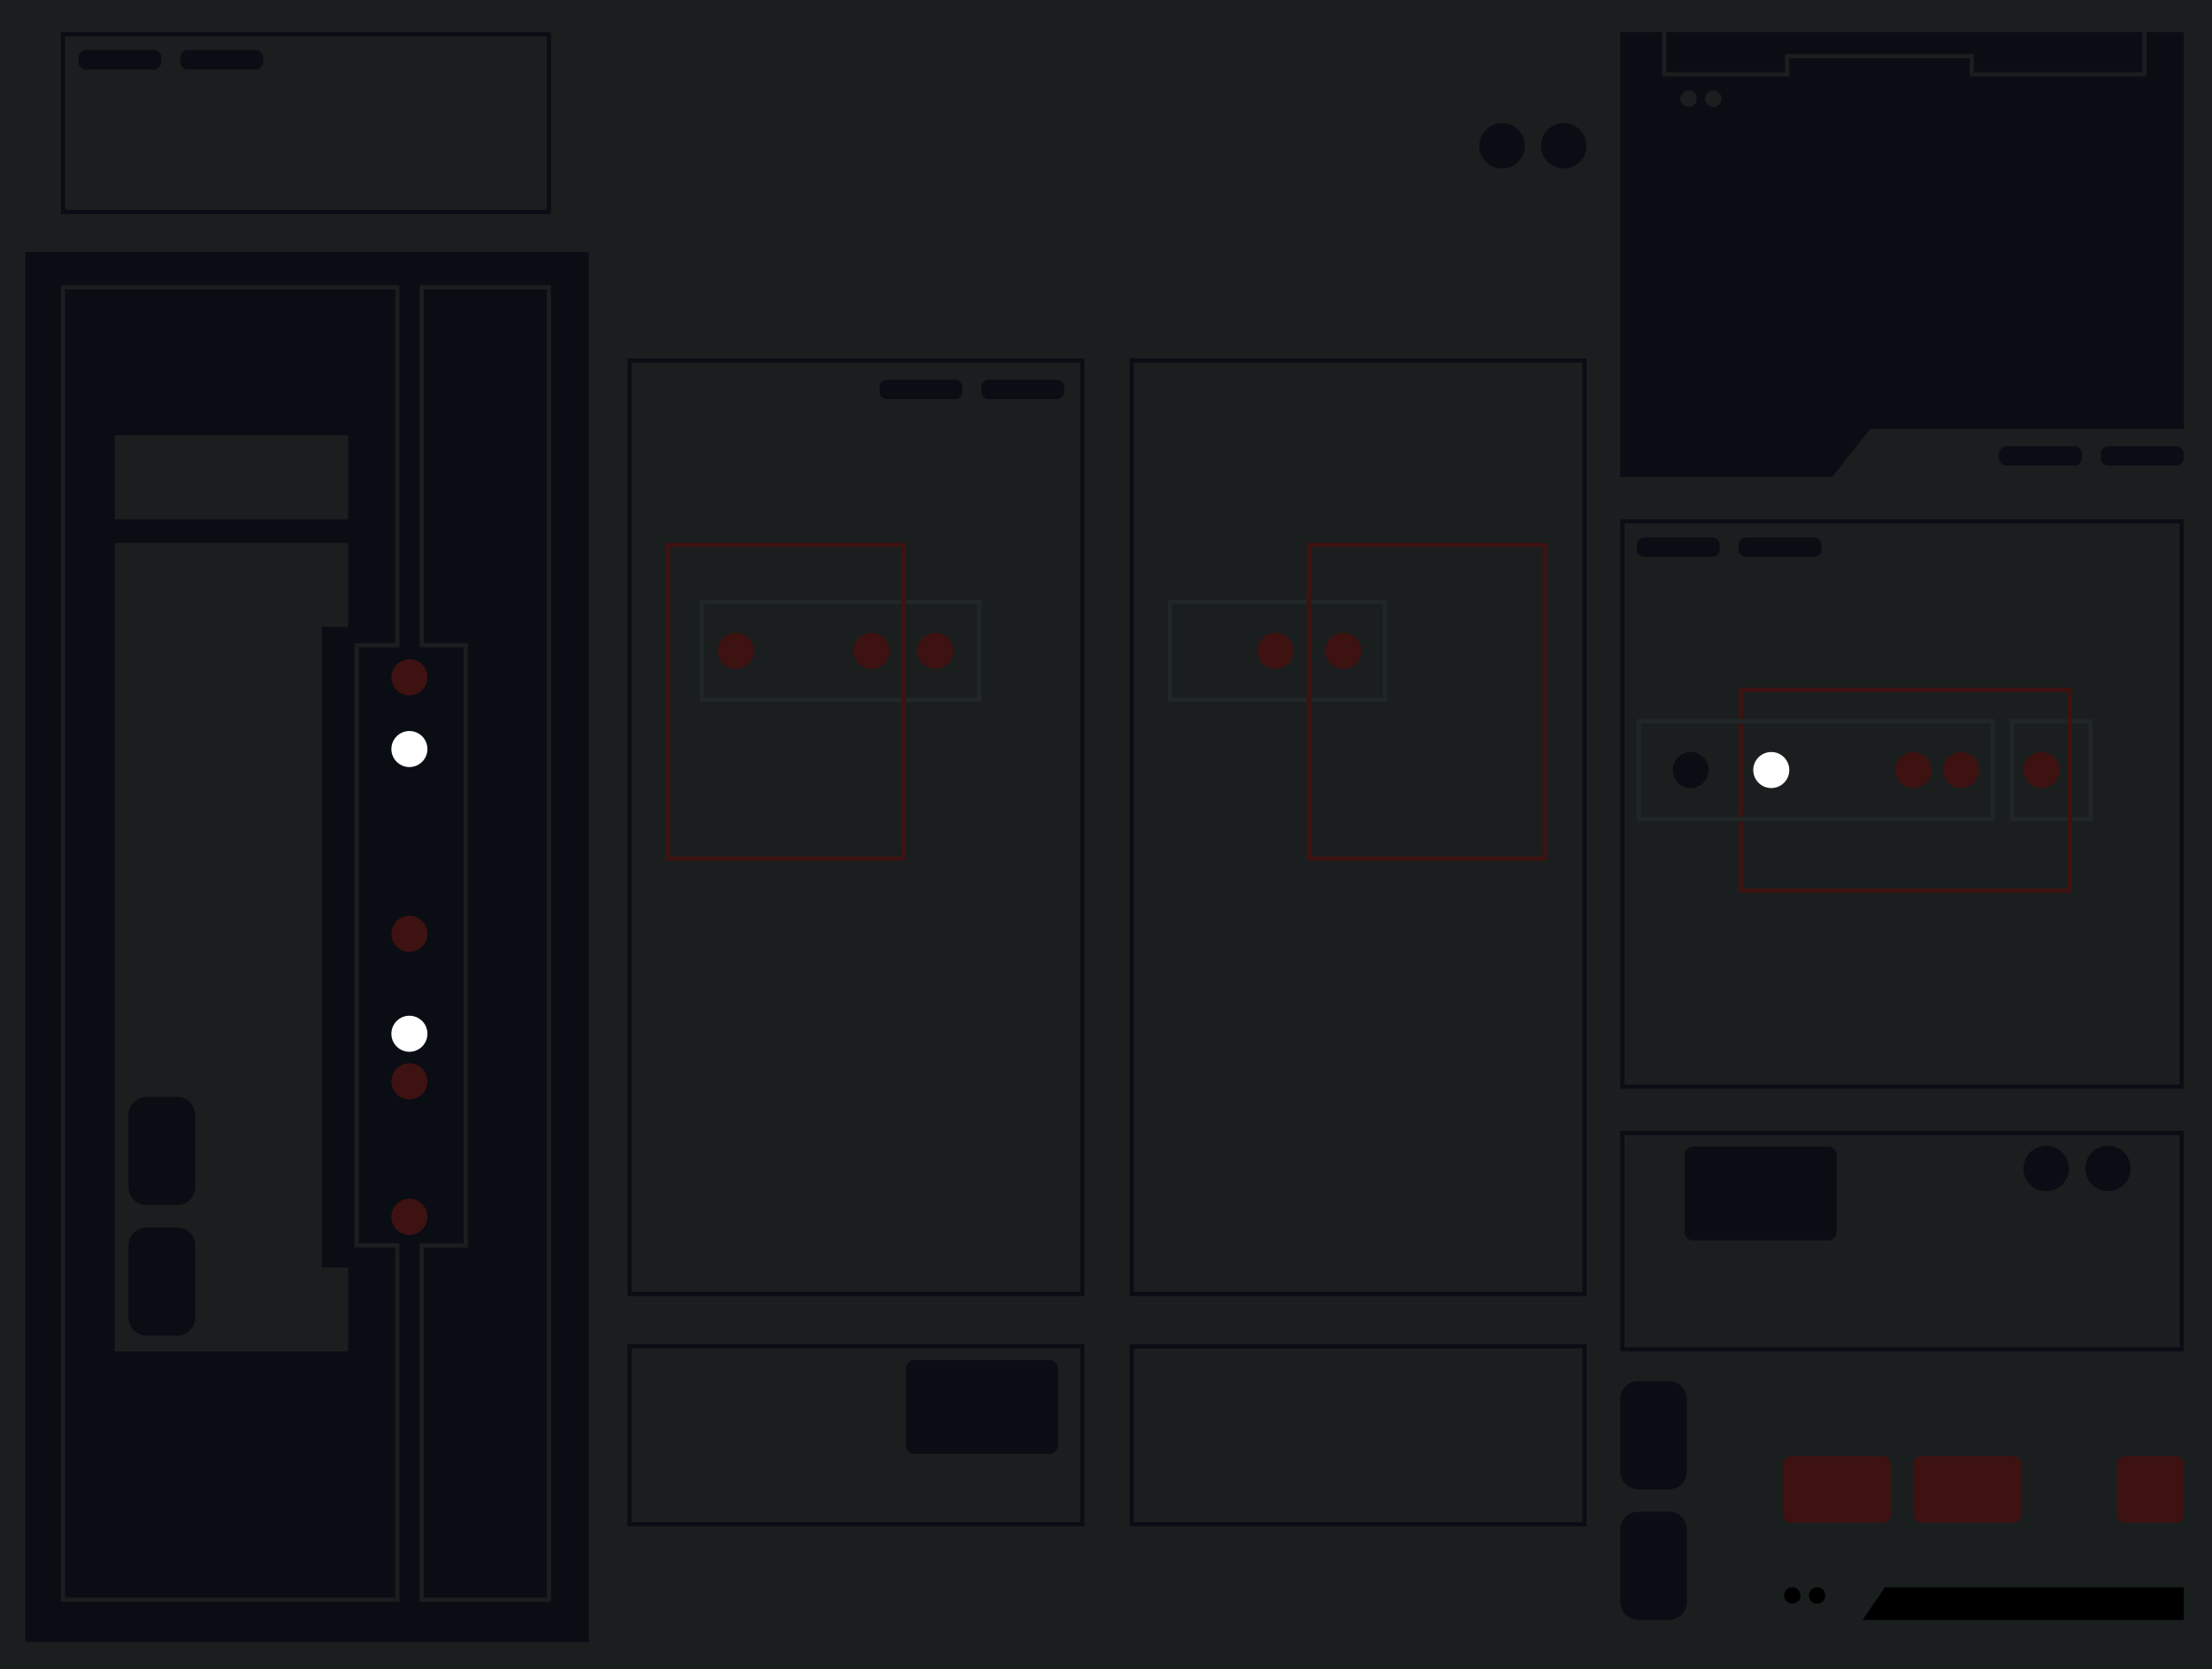 <?xml version="1.0" encoding="utf-8"?>
<!-- Generator: Adobe Illustrator 25.2.3, SVG Export Plug-In . SVG Version: 6.00 Build 0)  -->
<svg version="1.1" id="Layer_1" xmlns="http://www.w3.org/2000/svg" xmlns:xlink="http://www.w3.org/1999/xlink" x="0px" y="0px"
	 viewBox="0 0 1049.68 792" enable-background="new 0 0 1049.68 792" xml:space="preserve">
<rect fill="#1A1E1E" width="1049.68" height="792"/>
<rect x="12.034" y="119.573" fill="#0A0D14" width="267.416" height="659.551"/>
<g>
	<path fill="#0A0D14" d="M1034.285,538.589v100.635H770.869V538.589H1034.285 M1036.285,536.589H768.869v104.635h267.416V536.589
		L1036.285,536.589z"/>
</g>
<g>
	<path fill="#0A0D14" d="M1034.285,248.376v266.181H770.869V248.376H1034.285 M1036.285,246.376H768.869v270.181h267.416V246.376
		L1036.285,246.376z"/>
</g>
<g>
	<polygon fill="#0A0D14" points="887.487,203.514 869.412,226.345 768.869,226.345 768.869,15.215 1036.285,15.215 
		1036.285,203.491 	"/>
</g>
<g>
	<path fill="#0A0D14" d="M259.472,17.215v82.381H30.888V17.215H259.472 M261.472,15.215H28.888v86.381h232.584V15.215
		L261.472,15.215z"/>
</g>
<g>
	<path fill="#0A0D14" d="M512.57,639.793v82.381H299.746v-82.381H512.57 M514.57,637.793H297.746v86.381H514.57V637.793
		L514.57,637.793z"/>
</g>
<g>
	<path fill="#0A0D14" d="M750.877,639.793v82.381H538.053v-82.381H750.877 M752.877,637.793H536.053v86.381h216.824V637.793
		L752.877,637.793z"/>
</g>
<g>
	<path fill="#0A0D14" d="M512.57,172.034v440.924H299.746V172.034H512.57 M514.57,170.034H297.746v444.924H514.57V170.034
		L514.57,170.034z"/>
</g>
<g>
	<path fill="#0A0D14" d="M750.877,172.034v440.924H538.053V172.034H750.877 M752.877,170.034H536.053v444.924h216.824V170.034
		L752.877,170.034z"/>
</g>
<g>
	<path fill="#1A1E1E" d="M187.562,137.303v167.858h-17.35h-2v2v282.733v2h2h17.35v166.128H30.888V137.303H187.562 M189.562,135.303
		H28.888v624.719h160.674V589.895h-19.35V307.161h19.35V135.303L189.562,135.303z"/>
</g>
<g>
	<path fill="#1A1E1E" d="M259.472,137.303v620.719h-58.359V591.895h18.921h2v-2V307.161v-2h-2h-18.921V137.303H259.472
		 M261.472,135.303h-62.359v171.858h20.921v282.733h-20.921v170.128h62.359V135.303L261.472,135.303z"/>
</g>
<rect x="54.471" y="206.52" fill="#1A1E1E" width="110.759" height="39.857"/>
<polygon fill="#1A1E1E" points="165.23,297.461 165.23,257.604 54.471,257.604 54.471,289.306 54.471,297.461 54.471,601.368 
	54.471,614.873 54.471,641.224 165.23,641.224 165.23,601.368 152.775,601.368 152.775,297.461 "/>
<path fill="#0A0D14" d="M84.118,582.388H69.522c-4.689,0-8.525,3.836-8.525,8.525v34.269c0,4.689,3.836,8.525,8.525,8.525h14.596
	c4.689,0,8.525-3.836,8.525-8.525v-34.269C92.644,586.224,88.807,582.388,84.118,582.388z"/>
<path fill="#0A0D14" d="M84.118,520.448H69.522c-4.689,0-8.525,3.836-8.525,8.525v34.269c0,4.689,3.836,8.525,8.525,8.525h14.596
	c4.689,0,8.525-3.836,8.525-8.525v-34.269C92.644,524.284,88.807,520.448,84.118,520.448z"/>
<path fill="#0A0D14" d="M791.991,717.263h-14.596c-4.689,0-8.525,3.836-8.525,8.525v34.269c0,4.689,3.836,8.525,8.525,8.525h14.596
	c4.689,0,8.525-3.836,8.525-8.525v-34.269C800.517,721.1,796.68,717.263,791.991,717.263z"/>
<path fill="#0A0D14" d="M791.991,655.323h-14.596c-4.689,0-8.525,3.836-8.525,8.525v34.269c0,4.689,3.836,8.525,8.525,8.525h14.596
	c4.689,0,8.525-3.836,8.525-8.525v-34.269C800.517,659.16,796.68,655.323,791.991,655.323z"/>
<g>
	<path fill="#212726" d="M991.085,343.167v44.375h-35.236v-44.375H991.085 M993.085,341.167h-39.236v48.375h39.236V341.167
		L993.085,341.167z"/>
</g>
<path fill="#3E1211" d="M897.267,718.381v-23.475c0-2.247-1.839-4.086-4.086-4.086h-43.148c-2.247,0-4.086,1.839-4.086,4.086v23.475
	c0,2.247,1.839,4.086,4.086,4.086h43.148C895.429,722.467,897.267,720.628,897.267,718.381z"/>
<path fill="#0A0D14" d="M871.607,584.441v-36.362c0-2.247-1.839-4.086-4.086-4.086h-64.045c-2.247,0-4.086,1.839-4.086,4.086v36.362
	c0,2.247,1.839,4.086,4.086,4.086h64.045C869.769,588.527,871.607,586.688,871.607,584.441z"/>
<path fill="#0A0D14" d="M502.039,685.734v-36.362c0-2.247-1.839-4.086-4.086-4.086h-64.045c-2.247,0-4.086,1.839-4.086,4.086v36.362
	c0,2.247,1.839,4.086,4.086,4.086h64.045C500.2,689.82,502.039,687.981,502.039,685.734z"/>
<path fill="#3E1211" d="M959.207,718.395v-23.503c0-2.24-1.832-4.072-4.072-4.072h-43.176c-2.24,0-4.072,1.832-4.072,4.072v23.503
	c0,2.24,1.832,4.072,4.072,4.072h43.176C957.375,722.467,959.207,720.634,959.207,718.395z"/>
<path fill="#3E1211" d="M1036.285,718.395v-23.503c0-2.24-1.832-4.072-4.072-4.072h-23.503c-2.24,0-4.072,1.832-4.072,4.072v23.503
	c0,2.24,1.832,4.072,4.072,4.072h23.503C1034.453,722.467,1036.285,720.634,1036.285,718.395z"/>
<path fill="#0A0D14" d="M72.988,32.967H40.787c-1.963,0-3.569-1.606-3.569-3.569V27.31c0-1.963,1.606-3.569,3.569-3.569h32.201
	c1.963,0,3.569,1.606,3.569,3.569v2.087C76.557,31.361,74.951,32.967,72.988,32.967z"/>
<path fill="#0A0D14" d="M121.32,32.967H89.119c-1.963,0-3.569-1.606-3.569-3.569V27.31c0-1.963,1.606-3.569,3.569-3.569h32.201
	c1.963,0,3.569,1.606,3.569,3.569v2.087C124.889,31.361,123.283,32.967,121.32,32.967z"/>
<circle fill="#3E1211" cx="194.28" cy="321.365" r="8.554"/>
<circle fill="#3E1211" cx="968.762" cy="365.354" r="8.554"/>
<circle fill="#3E1211" cx="930.542" cy="365.354" r="8.554"/>
<circle fill="#3E1211" cx="907.956" cy="365.354" r="8.554"/>
<circle fill="#3E1211" cx="443.771" cy="308.82" r="8.554"/>
<circle fill="#3E1211" cx="413.55" cy="308.82" r="8.554"/>
<circle fill="#3E1211" cx="349.197" cy="308.82" r="8.554"/>
<circle fill="#3E1211" cx="637.388" cy="308.82" r="8.554"/>
<circle fill="#3E1211" cx="605.211" cy="308.82" r="8.554"/>
<circle fill="#FFFFFF" cx="840.539" cy="365.354" r="8.554"/>
<circle fill="#0A0D14" cx="802.318" cy="365.354" r="8.554"/>
<circle fill="#3E1211" cx="194.28" cy="577.337" r="8.554"/>
<circle fill="#FFFFFF" cx="194.28" cy="355.392" r="8.554"/>
<circle fill="#FFFFFF" cx="194.28" cy="490.478" r="8.554"/>
<circle fill="#3E1211" cx="194.28" cy="513.052" r="8.554"/>
<circle fill="#3E1211" cx="194.28" cy="443.069" r="8.554"/>
<path fill="#0A0D14" d="M812.487,264.217h-32.201c-1.963,0-3.569-1.606-3.569-3.569v-2.087c0-1.963,1.606-3.569,3.569-3.569h32.201
	c1.963,0,3.569,1.606,3.569,3.569v2.087C816.056,262.611,814.45,264.217,812.487,264.217z"/>
<path fill="#0A0D14" d="M860.82,264.217h-32.201c-1.963,0-3.569-1.606-3.569-3.569v-2.087c0-1.963,1.606-3.569,3.569-3.569h32.201
	c1.963,0,3.569,1.606,3.569,3.569v2.087C864.389,262.611,862.783,264.217,860.82,264.217z"/>
<path fill="#0A0D14" d="M453.137,189.398h-32.201c-1.963,0-3.569-1.606-3.569-3.569v-2.087c0-1.963,1.606-3.569,3.569-3.569h32.201
	c1.963,0,3.569,1.606,3.569,3.569v2.087C456.706,187.792,455.1,189.398,453.137,189.398z"/>
<path fill="#0A0D14" d="M501.47,189.398h-32.201c-1.963,0-3.569-1.606-3.569-3.569v-2.087c0-1.963,1.606-3.569,3.569-3.569h32.201
	c1.963,0,3.569,1.606,3.569,3.569v2.087C505.039,187.792,503.433,189.398,501.47,189.398z"/>
<g>
	<path fill="#212726" d="M463.7,286.632v44.375H334.015v-44.375H463.7 M465.7,284.632H332.015v48.375H465.7V284.632L465.7,284.632z"
		/>
</g>
<g>
	<path fill="#3E1211" d="M981.051,328.308v93.268H827.05v-93.268H981.051 M983.051,326.308H825.05v97.268h158.001V326.308
		L983.051,326.308z"/>
</g>
<g>
	<path fill="#3E1211" d="M427.821,259.604V406.41H318.023V259.604H427.821 M429.821,257.604H316.023V408.41h113.798V257.604
		L429.821,257.604z"/>
</g>
<g>
	<path fill="#212726" d="M656.243,286.632v44.375H556.179v-44.375H656.243 M658.243,284.632H554.179v48.375h104.064V284.632
		L658.243,284.632z"/>
</g>
<g>
	<path fill="#3E1211" d="M731.975,259.604V406.41H622.176V259.604H731.975 M733.975,257.604H620.176V408.41h113.798V257.604
		L733.975,257.604z"/>
</g>
<circle fill="#0A0D14" cx="970.992" cy="554.391" r="10.783"/>
<circle fill="#0A0D14" cx="1000.323" cy="554.391" r="10.783"/>
<circle fill="#0A0D14" cx="712.762" cy="69.189" r="10.783"/>
<circle fill="#0A0D14" cx="742.093" cy="69.189" r="10.783"/>
<polygon points="883.873,768.583 1036.285,768.583 1036.285,753.113 894.493,753.113 "/>
<circle cx="862.275" cy="757.011" r="3.898"/>
<circle cx="850.508" cy="757.011" r="3.898"/>
<g>
	<path fill="#212726" d="M944.741,343.167v44.375H778.718v-44.375H944.741 M946.741,341.167H776.718v48.375h170.024V341.167
		L946.741,341.167z"/>
</g>
<g>
	<path fill="#1A1E1E" d="M1016.588,12.215v22.071h-79.89v-6.641v-2h-2h-85.605h-2v2v6.641h-56.351V12.215H1016.588 M1018.588,10.215
		H788.742v26.071h60.351v-8.641h85.605v8.641h83.89V10.215L1018.588,10.215z"/>
</g>
<circle fill="#1A1E1E" cx="813.085" cy="46.845" r="3.898"/>
<circle fill="#1A1E1E" cx="801.318" cy="46.845" r="3.898"/>
<path fill="#0A0D14" d="M984.384,220.947h-32.201c-1.963,0-3.569-1.606-3.569-3.569v-2.087c0-1.963,1.606-3.569,3.569-3.569h32.201
	c1.963,0,3.569,1.606,3.569,3.569v2.087C987.953,219.341,986.347,220.947,984.384,220.947z"/>
<path fill="#0A0D14" d="M1032.716,220.947h-32.201c-1.963,0-3.569-1.606-3.569-3.569v-2.087c0-1.963,1.606-3.569,3.569-3.569h32.201
	c1.963,0,3.569,1.606,3.569,3.569v2.087C1036.285,219.341,1034.679,220.947,1032.716,220.947z"/>
</svg>
